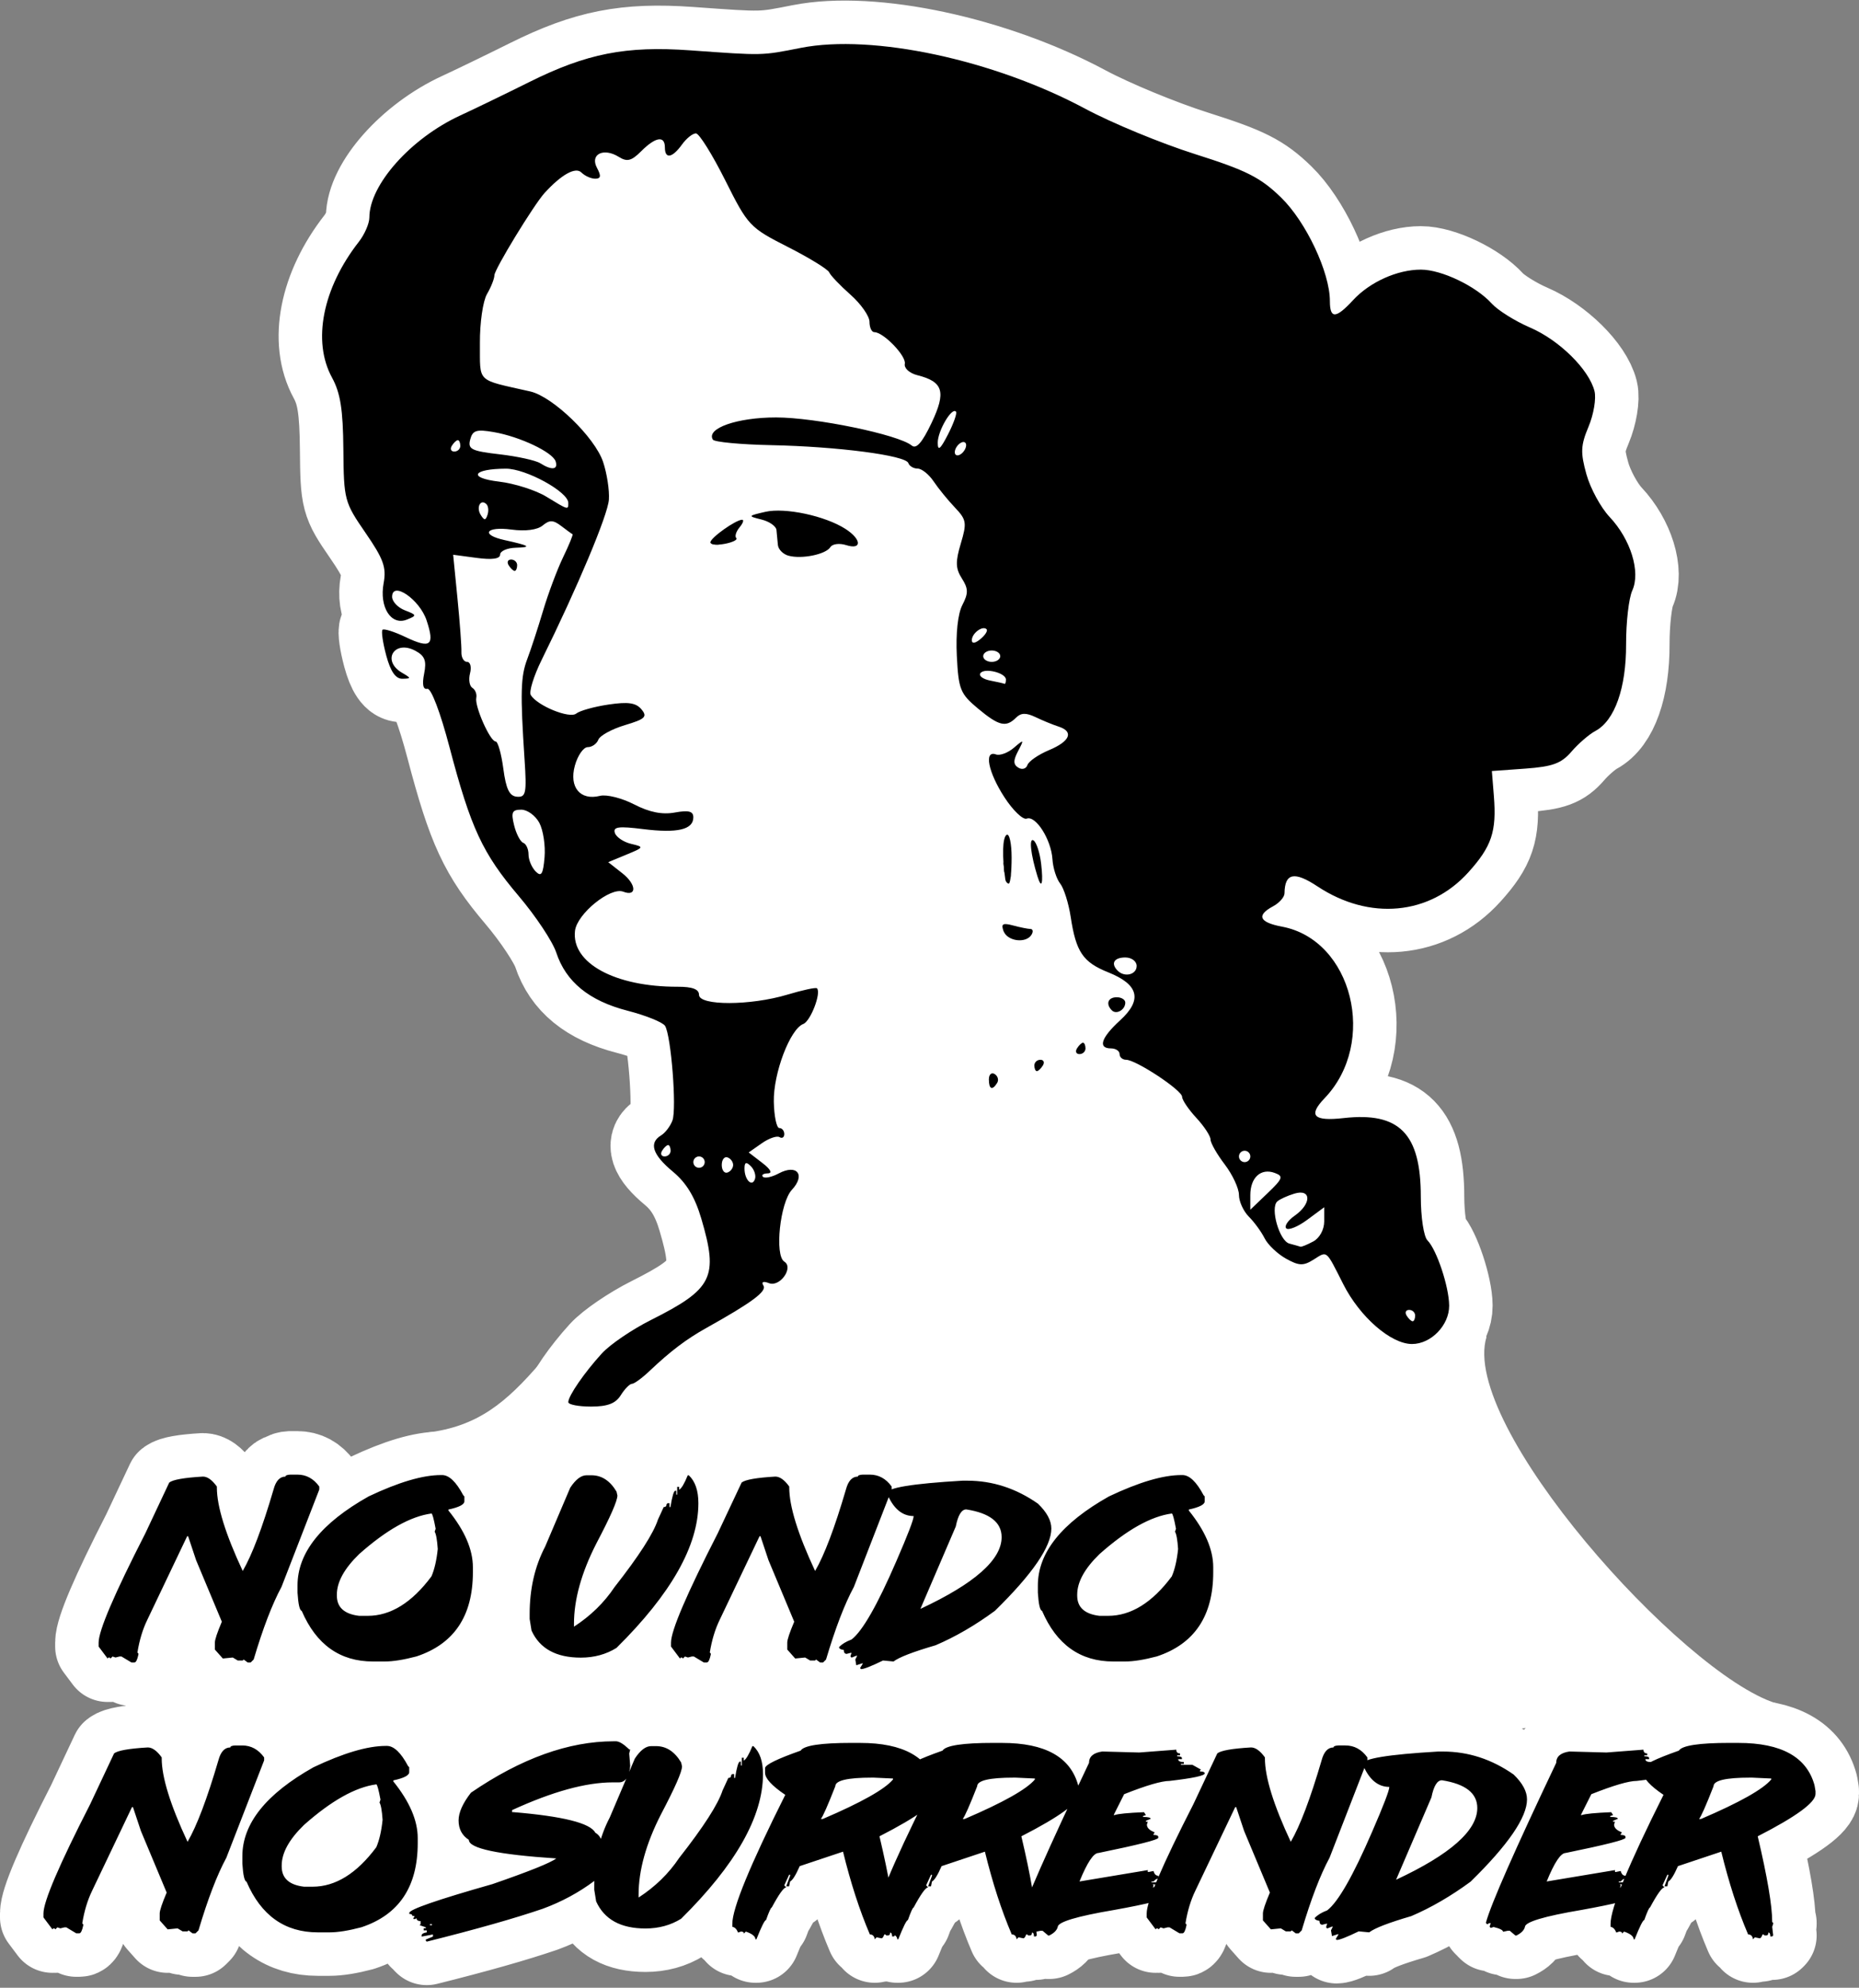 <?xml version="1.0" encoding="UTF-8" standalone="no"?>
<!-- Created with Inkscape (http://www.inkscape.org/) -->

<svg
   xmlns:dc="http://purl.org/dc/elements/1.1/"
   xmlns:cc="http://creativecommons.org/ns#"
   xmlns:rdf="http://www.w3.org/1999/02/22-rdf-syntax-ns#"
   xmlns:svg="http://www.w3.org/2000/svg"
   xmlns="http://www.w3.org/2000/svg"
   xmlns:sodipodi="http://sodipodi.sourceforge.net/DTD/sodipodi-0.dtd"
   xmlns:inkscape="http://www.inkscape.org/namespaces/inkscape"
   width="213.849mm"
   height="228.621mm"
   viewBox="0 0 213.849 228.621"
   version="1.1"
   id="svg3891"
   sodipodi:docname="NoUndoNoSurrenderWithBg.svg"
   inkscape:version="0.91 r13725"
   inkscape:export-filename="C:\Temp\NoUndoNoSurrender.png"
   inkscape:export-xdpi="300.01077"
   inkscape:export-ydpi="300.01077">
  <rect x="0" y="0" width="213.849" height="228.621" fill="#808080" stroke="none"/>
  <defs
     id="defs3885" />
  <sodipodi:namedview
     id="base"
     pagecolor="#da5050"
     bordercolor="#666666"
     borderopacity="1.0"
     inkscape:pageopacity="0"
     inkscape:pageshadow="2"
     inkscape:zoom="0.43521137"
     inkscape:cx="562.01955"
     inkscape:cy="432.08525"
     inkscape:document-units="mm"
     inkscape:current-layer="layer1"
     showgrid="false"
     inkscape:window-width="1280"
     inkscape:window-height="657"
     inkscape:window-x="-8"
     inkscape:window-y="-8"
     inkscape:window-maximized="1"
     fit-margin-top="0"
     fit-margin-left="0"
     fit-margin-right="0"
     fit-margin-bottom="0" />
  <g
     inkscape:groupmode="layer"
     id="layer2"
     inkscape:label="Layer 2"
     transform="translate(1.924,-34.19)" />
  <g
     inkscape:label="Layer 1"
     inkscape:groupmode="layer"
     id="layer1"
     style="opacity:1"
     transform="translate(1.924,-34.19)">
    <g
       aria-label="NO SURRENDER"
       style="font-style:normal;font-weight:normal;font-size:26.032px;line-height:1.25;font-family:sans-serif;letter-spacing:0px;word-spacing:0px;fill:#000000;fill-opacity:1;stroke:none;stroke-width:0.651"
       id="text188" />
    <g
       id="g4187"
       transform="translate(-326.48,-0.12)">
      <path
         style="fill:#ffffff;fill-rule:evenodd;stroke:#ffffff;stroke-width:0.282px;stroke-linecap:butt;stroke-linejoin:miter;stroke-opacity:1"
         d="m 487.346,190.562 c -5.241,0.403 -88.698,4.032 -88.698,4.032 l 14.917,-11.289 -2.822,-29.432 -20.965,-6.854 -14.111,-17.74 -3.629,-39.108 4.838,-27.819 15.724,-13.708 c 0,0 21.368,-1.613 22.981,0 1.613,1.613 43.14,17.337 43.14,17.337 l -4.032,64.105 z"
         id="path4170"
         inkscape:connector-curvature="0"
         sodipodi:nodetypes="cccccccccsccc" />
      <path
         style="fill:#ffffff;fill-rule:evenodd;stroke:none;stroke-width:0.282px;stroke-linecap:butt;stroke-linejoin:miter;stroke-opacity:1"
         d="m 495.559,188.069 c -3.141,10.124 22.458,38.704 33.283,42.14 l -191.719,18.955 3.629,-35.883 35.479,-1.21 12.247,-1.28 11.289,-19.756 58.863,-12.498 z"
         id="path4172"
         inkscape:connector-curvature="0"
         sodipodi:nodetypes="ccccccccc" />
      <path
         style="fill:#ffffff;fill-rule:evenodd;stroke:none;stroke-width:0.282px;stroke-linecap:butt;stroke-linejoin:miter;stroke-opacity:1"
         d="m 386.77,190.994 c -3.985,4.629 -7.246,7.387 -13.115,8.092 -7.805,4.261 4.8,10.156 6.044,15.263 l 20.965,-2.419 z"
         id="path4174"
         inkscape:connector-curvature="0"
         sodipodi:nodetypes="ccccc" />
      <g
         transform="translate(326.48,0)"
         id="g4176"
         style="font-style:normal;font-weight:normal;font-size:26.032px;line-height:1.25;font-family:sans-serif;letter-spacing:0px;word-spacing:0px;fill:#000000;fill-opacity:1;stroke:#ffffff;stroke-width:10;stroke-linejoin:round;stroke-miterlimit:4;stroke-dasharray:none;stroke-opacity:1"
         aria-label="NO UNDO">
        <path
           d="m 133.965,203.961 0.127,0 q 1.208,0 2.441,2.326 l 0.127,0.127 0,0.572 q 0,0.547 -1.83,0.941 l 0,0.114 q 2.809,3.483 2.809,6.521 l 0,0.585 q 0,7.525 -6.483,9.673 -2.212,0.585 -3.661,0.585 l -1.347,0 q -5.695,0 -8.199,-5.822 -0.356,-0.076 -0.483,-2.097 l 0,-0.826 q 0,-5.644 8.186,-10.245 5.173,-2.453 8.313,-2.453 z m -11.974,13.753 0,0.114 q 0,2.021 2.568,2.326 l 0.979,0 q 3.953,0 7.334,-4.538 0.521,-1.195 0.725,-3.152 -0.114,-1.627 -0.356,-1.983 l 0.114,-0.343 q -0.33,-1.754 -0.483,-1.754 -3.597,0.483 -8.313,4.665 -2.568,2.491 -2.568,4.665 z m -13.207,-13.105 0.559,0 q 4.36,0 8.135,2.644 1.538,1.487 1.538,2.86 0,3.102 -6.483,9.457 -3.407,2.504 -6.826,3.966 -3.915,1.144 -4.843,1.869 l -1.208,-0.114 q -2.046,0.991 -2.53,0.991 l -0.114,-0.114 0.33,-0.547 -0.102,0 -0.661,0.216 -0.114,-0.661 0.216,-0.432 -0.102,0 -0.547,0.216 -0.114,-0.114 0,-0.102 0.114,-0.33 -0.114,0 -0.445,0.114 q -0.33,0 -0.33,-0.445 -0.547,-0.076 -0.547,-0.33 0.483,-0.521 1.436,-0.877 1.881,-1.436 5.161,-9.025 1.983,-4.563 1.983,-5.173 -1.996,0 -3.076,-2.631 0,-0.928 8.682,-1.436 z m -4.83,14.745 q 9.343,-4.36 9.343,-8.25 0,-2.555 -4.068,-3.191 -0.814,0 -1.208,1.97 z m -6.623,-15.444 0.801,0 q 1.525,0 2.517,1.373 l 0,0.343 -4.347,11.199 q -1.602,2.962 -3.203,8.351 l -0.343,0.343 -0.343,0 -0.458,-0.343 -0.114,0.114 -0.572,0 -0.572,-0.343 -1.144,0.114 -0.915,-1.03 0,-0.801 q 0,-0.508 0.801,-2.402 l -2.962,-7.08 -0.915,-2.746 -0.114,0 -4.576,9.597 q -0.801,1.64 -1.144,3.775 l 0.114,0.114 0,0.114 q -0.191,0.915 -0.458,0.915 l -0.343,0 -1.144,-0.686 -0.229,0 -0.458,0.114 -0.343,-0.114 -0.229,0.229 -0.114,-0.114 -0.114,0 -0.114,0.114 -1.03,-1.373 0,-0.458 q 0,-2.059 5.377,-12.571 l 2.746,-5.834 q 0.623,-0.496 3.877,-0.686 0.775,0 1.602,1.144 l 0,0.114 q 0,3.241 2.974,9.597 1.602,-2.746 3.546,-9.368 0.394,-1.487 1.373,-1.487 0,-0.203 0.572,-0.229 z m -31.778,0.076 0.559,0 q 1.767,0 2.885,1.881 l 0.102,0.445 q 0,0.928 -2.441,5.555 -2.555,5.021 -2.555,9.203 l 0,0.33 q 2.873,-1.869 4.665,-4.551 4.22,-5.377 4.995,-7.767 l 0.661,-1.436 q 0.33,0 0.33,-0.33 l 0.114,-0.114 0.229,0 0,0.445 0.102,0 q 0.305,-1.881 0.559,-1.881 l 0.114,0 0,0.445 0.102,0 0,-0.89 0.229,0 0,0.33 q 0.394,-0.203 0.991,-1.665 l 0.114,0 q 1.106,1.03 1.106,3.216 0,7.322 -9.419,16.639 -1.805,1.119 -4.106,1.119 -4.258,0 -5.669,-3.114 l -0.216,-1.335 0,-0.547 q 0,-4.373 1.78,-7.767 l 2.885,-6.775 q 0.941,-1.436 1.881,-1.436 z m -16.753,-0.025 0.127,0 q 1.208,0 2.441,2.326 l 0.127,0.127 0,0.572 q 0,0.547 -1.83,0.941 l 0,0.114 q 2.809,3.483 2.809,6.521 l 0,0.585 q 0,7.525 -6.483,9.673 -2.212,0.585 -3.661,0.585 l -1.347,0 q -5.695,0 -8.199,-5.822 -0.356,-0.076 -0.483,-2.097 l 0,-0.826 q 0,-5.644 8.186,-10.245 5.173,-2.453 8.313,-2.453 z m -11.974,13.753 0,0.114 q 0,2.021 2.568,2.326 l 0.979,0 q 3.953,0 7.334,-4.538 0.521,-1.195 0.725,-3.152 -0.114,-1.627 -0.356,-1.983 l 0.114,-0.343 q -0.33,-1.754 -0.483,-1.754 -3.597,0.483 -8.313,4.665 -2.568,2.491 -2.568,4.665 z m -5.339,-13.804 0.801,0 q 1.525,0 2.517,1.373 l 0,0.343 -4.347,11.199 q -1.602,2.962 -3.203,8.351 l -0.343,0.343 -0.343,0 -0.458,-0.343 -0.114,0.114 -0.572,0 -0.572,-0.343 -1.144,0.114 -0.915,-1.03 0,-0.801 q 0,-0.508 0.801,-2.402 l -2.962,-7.08 -0.915,-2.746 -0.114,0 -4.576,9.597 q -0.801,1.64 -1.144,3.775 l 0.114,0.114 0,0.114 q -0.191,0.915 -0.458,0.915 l -0.343,0 -1.144,-0.686 -0.229,0 -0.458,0.114 -0.343,-0.114 -0.229,0.229 -0.114,-0.114 -0.114,0 -0.114,0.114 -1.03,-1.373 0,-0.458 q 0,-2.059 5.377,-12.571 l 2.746,-5.834 q 0.623,-0.496 3.877,-0.686 0.775,0 1.602,1.144 l 0,0.114 q 0,3.241 2.974,9.597 1.602,-2.746 3.546,-9.368 0.394,-1.487 1.373,-1.487 0,-0.203 0.572,-0.229 z m 165.585,30.86 0.991,0 q 7.411,0 8.745,4.868 l 0.114,0.674 0,0.33 q 0,1.462 -6.648,4.868 1.665,7.055 1.665,9.851 l 0.114,0.114 0,0.102 -0.114,0.343 0.114,0.991 -0.114,0.114 -0.216,0 q 0,-0.445 -0.229,-0.445 0,0.33 -0.216,0.33 l -0.229,0 -0.102,-0.114 -0.114,0 q -0.165,0.445 -0.33,0.445 l -0.559,-0.114 -0.216,0.229 q -0.076,-0.559 -0.559,-0.559 -1.767,-4.118 -3.089,-9.521 l -4.983,1.665 q -0.686,1.563 -1.106,1.767 l -0.114,0.559 -0.33,0 0.445,-1.22 0,-0.114 -0.114,0 -0.559,1.22 0.229,0.229 q -0.419,0 -1.665,2.313 -0.153,0.013 -0.661,1.449 -0.229,0 -1.106,2.212 l -0.114,0 q 0,-0.508 -1.106,-0.89 l -0.216,0.229 q 0,-0.229 -0.343,-0.229 l -0.33,0.114 q -0.242,-0.597 -0.661,-0.661 l 0,-0.343 q 0,-2.682 6.089,-14.834 -2.326,-1.576 -2.326,-2.542 l 0,-0.547 q 0.089,-0.585 4.093,-1.996 0.559,-0.89 5.873,-0.89 z m -3.546,8.745 0.229,0 q 6.648,-2.847 8.072,-4.538 l 0,-0.114 -2.212,-0.102 -0.216,0 q -4.207,0 -4.207,0.991 -1.309,3.343 -1.665,3.763 z m -6.394,-7.97 q 0,0.432 0.432,0.432 l 0,0.216 -0.33,0 0,0.114 q 0.547,0 0.547,0.216 l 0,0.114 -0.432,0 q 0,0.33 0.648,0.33 l 0,0.216 -0.33,0 0,0.102 1.309,0 0.991,0.547 -0.114,0.114 0,0.102 q 0.547,0 0.547,0.229 0,0.394 -4.042,0.864 -1.373,0 -5.224,1.525 l -1.208,2.402 0.114,0 q 0.585,-0.216 3.381,-0.331 l 0.216,0.331 -0.33,0.114 0,0.102 q 0.877,0 0.877,0.216 l -0.547,0.229 0,0.102 0.216,0 -0.102,0.33 q 0,0.547 0.864,0.877 l 0,0.102 -0.102,0.114 0,0.102 q 0.547,0 0.547,0.229 l 0,0.102 q 0,0.33 -6.877,1.741 -0.852,0 -2.186,3.279 l 7.856,-1.309 0,0.216 0.114,0 0.547,-0.114 q 0.14,0.547 0.547,0.547 l 0,0.33 q -0.267,0 -0.547,0.33 l -0.229,0 0,0.102 0.661,0 0,0.229 -0.547,0 0.114,0.102 0,0.114 -0.114,0.102 q 1.614,0 1.741,0.547 l -0.102,0.114 q 0.547,0.076 0.547,0.33 -0.966,0.623 -6.546,1.627 -6.546,1.106 -6.546,1.97 -0.153,0.572 -0.979,0.979 l -0.114,0 -0.648,-0.547 -0.229,0 -0.547,0.114 q 0,-0.28 -1.08,-0.547 l -0.33,0.102 -0.114,-0.102 0,-0.114 0.114,-0.33 -0.216,0 -0.114,0.114 -0.102,0 -0.114,-0.114 0,-0.102 q 0.902,-3.241 8.072,-18.329 0,-1.093 1.525,-1.309 l 4.258,0.114 z m -23.63,0.216 0.559,0 q 4.36,0 8.135,2.644 1.538,1.487 1.538,2.86 0,3.102 -6.483,9.457 -3.407,2.504 -6.826,3.966 -3.915,1.144 -4.843,1.869 l -1.208,-0.114 q -2.046,0.991 -2.53,0.991 l -0.114,-0.114 0.33,-0.547 -0.102,0 -0.661,0.216 -0.114,-0.661 0.216,-0.432 -0.102,0 -0.547,0.216 -0.114,-0.114 0,-0.102 0.114,-0.33 -0.114,0 -0.445,0.114 q -0.33,0 -0.33,-0.445 -0.547,-0.076 -0.547,-0.33 0.483,-0.521 1.436,-0.877 1.881,-1.436 5.161,-9.025 1.983,-4.563 1.983,-5.173 -1.996,0 -3.076,-2.631 0,-0.928 8.682,-1.436 z m -4.83,14.745 q 9.343,-4.36 9.343,-8.25 0,-2.555 -4.068,-3.191 -0.814,0 -1.208,1.97 z m -6.623,-15.444 0.801,0 q 1.525,0 2.517,1.373 l 0,0.343 -4.347,11.199 q -1.602,2.962 -3.203,8.351 l -0.343,0.343 -0.343,0 -0.458,-0.343 -0.114,0.114 -0.572,0 -0.572,-0.343 -1.144,0.114 -0.915,-1.03 0,-0.801 q 0,-0.508 0.801,-2.402 l -2.962,-7.08 -0.915,-2.746 -0.114,0 -4.576,9.597 q -0.801,1.64 -1.144,3.775 l 0.114,0.114 0,0.114 q -0.191,0.915 -0.458,0.915 l -0.343,0 -1.144,-0.686 -0.229,0 -0.458,0.114 -0.343,-0.114 -0.229,0.229 -0.114,-0.114 -0.114,0 -0.114,0.114 -1.03,-1.373 0,-0.458 q 0,-2.059 5.377,-12.571 l 2.746,-5.834 q 0.623,-0.496 3.877,-0.686 0.775,0 1.602,1.144 l 0,0.114 q 0,3.241 2.974,9.597 1.602,-2.746 3.546,-9.368 0.394,-1.487 1.373,-1.487 0,-0.203 0.572,-0.229 z m -18.66,0.483 q 0,0.432 0.432,0.432 l 0,0.216 -0.33,0 0,0.114 q 0.547,0 0.547,0.216 l 0,0.114 -0.432,0 q 0,0.33 0.648,0.33 l 0,0.216 -0.33,0 0,0.102 1.309,0 0.991,0.547 -0.114,0.114 0,0.102 q 0.547,0 0.547,0.229 0,0.394 -4.042,0.864 -1.373,0 -5.224,1.525 l -1.208,2.402 0.114,0 q 0.585,-0.216 3.381,-0.331 l 0.216,0.331 -0.33,0.114 0,0.102 q 0.877,0 0.877,0.216 l -0.547,0.229 0,0.102 0.216,0 -0.102,0.33 q 0,0.547 0.864,0.877 l 0,0.102 -0.102,0.114 0,0.102 q 0.547,0 0.547,0.229 l 0,0.102 q 0,0.33 -6.877,1.741 -0.852,0 -2.186,3.279 l 7.855,-1.309 0,0.216 0.114,0 0.547,-0.114 q 0.14,0.547 0.547,0.547 l 0,0.33 q -0.267,0 -0.547,0.33 l -0.229,0 0,0.102 0.661,0 0,0.229 -0.547,0 0.114,0.102 0,0.114 -0.114,0.102 q 1.614,0 1.741,0.547 l -0.102,0.114 q 0.547,0.076 0.547,0.33 -0.966,0.623 -6.546,1.627 -6.546,1.106 -6.546,1.97 -0.153,0.572 -0.979,0.979 l -0.114,0 -0.648,-0.547 -0.229,0 -0.547,0.114 q 0,-0.28 -1.08,-0.547 l -0.33,0.102 -0.114,-0.102 0,-0.114 0.114,-0.33 -0.216,0 -0.114,0.114 -0.102,0 -0.114,-0.114 0,-0.102 q 0.902,-3.241 8.072,-18.329 0,-1.093 1.525,-1.309 l 4.258,0.114 z m -21.024,-0.775 0.991,0 q 7.411,0 8.745,4.868 l 0.114,0.674 0,0.33 q 0,1.462 -6.648,4.868 1.665,7.055 1.665,9.851 l 0.114,0.114 0,0.102 -0.114,0.343 0.114,0.991 -0.114,0.114 -0.216,0 q 0,-0.445 -0.229,-0.445 0,0.33 -0.216,0.33 l -0.229,0 -0.102,-0.114 -0.114,0 q -0.165,0.445 -0.33,0.445 l -0.559,-0.114 -0.216,0.229 q -0.076,-0.559 -0.559,-0.559 -1.767,-4.118 -3.089,-9.521 l -4.983,1.665 q -0.686,1.563 -1.106,1.767 l -0.114,0.559 -0.33,0 0.445,-1.22 0,-0.114 -0.114,0 -0.559,1.22 0.229,0.229 q -0.419,0 -1.665,2.313 -0.153,0.013 -0.661,1.449 -0.229,0 -1.106,2.212 l -0.114,0 q 0,-0.508 -1.106,-0.89 l -0.216,0.229 q 0,-0.229 -0.343,-0.229 l -0.33,0.114 q -0.242,-0.597 -0.661,-0.661 l 0,-0.343 q 0,-2.682 6.089,-14.834 -2.326,-1.576 -2.326,-2.542 l 0,-0.547 q 0.089,-0.585 4.093,-1.996 0.559,-0.89 5.873,-0.89 z m -3.546,8.745 0.229,0 q 6.648,-2.847 8.072,-4.538 l 0,-0.114 -2.212,-0.102 -0.216,0 q -4.207,0 -4.207,0.991 -1.309,3.343 -1.665,3.763 z m -12.775,-8.745 0.991,0 q 7.411,0 8.745,4.868 l 0.114,0.674 0,0.33 q 0,1.462 -6.648,4.868 1.665,7.055 1.665,9.851 l 0.114,0.114 0,0.102 -0.114,0.343 0.114,0.991 -0.114,0.114 -0.216,0 q 0,-0.445 -0.229,-0.445 0,0.33 -0.216,0.33 l -0.229,0 -0.102,-0.114 -0.114,0 q -0.165,0.445 -0.33,0.445 l -0.559,-0.114 -0.216,0.229 q -0.076,-0.559 -0.559,-0.559 -1.767,-4.118 -3.089,-9.521 l -4.983,1.665 q -0.686,1.563 -1.106,1.767 l -0.114,0.559 -0.33,0 0.445,-1.22 0,-0.114 -0.114,0 -0.559,1.22 0.229,0.229 q -0.419,0 -1.665,2.313 -0.153,0.013 -0.661,1.449 -0.229,0 -1.106,2.212 l -0.114,0 q 0,-0.508 -1.106,-0.89 l -0.216,0.229 q 0,-0.229 -0.343,-0.229 l -0.33,0.114 q -0.242,-0.597 -0.661,-0.661 l 0,-0.343 q 0,-2.682 6.089,-14.834 -2.326,-1.576 -2.326,-2.542 l 0,-0.547 q 0.089,-0.585 4.093,-1.996 0.559,-0.89 5.873,-0.89 z m -3.546,8.745 0.229,0 q 6.648,-2.847 8.072,-4.538 l 0,-0.114 -2.212,-0.102 -0.216,0 q -4.207,0 -4.207,0.991 -1.309,3.343 -1.665,3.763 z m -19.512,-8.377 0.559,0 q 1.767,0 2.885,1.881 l 0.102,0.445 q 0,0.928 -2.441,5.555 -2.555,5.021 -2.555,9.203 l 0,0.33 q 2.873,-1.869 4.665,-4.551 4.22,-5.377 4.995,-7.767 l 0.661,-1.436 q 0.33,0 0.33,-0.331 l 0.114,-0.114 0.229,0 0,0.445 0.102,0 q 0.305,-1.881 0.559,-1.881 l 0.114,0 0,0.445 0.102,0 0,-0.89 0.229,0 0,0.33 q 0.394,-0.203 0.991,-1.665 l 0.114,0 q 1.106,1.03 1.106,3.216 0,7.322 -9.419,16.639 -1.805,1.119 -4.106,1.119 -4.258,0 -5.669,-3.114 l -0.216,-1.335 0,-0.547 q 0,-4.373 1.78,-7.767 l 2.885,-6.775 q 0.941,-1.436 1.881,-1.436 z m -4.309,-0.559 0.242,0 q 0.534,0 1.424,0.826 l 0.114,0.114 0.114,0 -0.114,0.47 0.114,1.424 q -0.191,1.894 -1.297,1.894 l -0.712,0 q -4.627,0 -11.58,3.191 l 0,0.229 0.114,0 q 8.593,0.712 9.457,2.364 0.826,0.483 0.826,1.665 -0.318,3.89 -0.941,3.89 -2.669,1.996 -5.911,3.191 -4.868,1.665 -13.359,3.788 l -0.114,-0.114 0,-0.127 0.826,-0.343 0,-0.242 -1.297,0.242 0,-0.127 q 0,-0.267 0.585,-0.356 l 0,-0.229 -0.356,0 0,-0.242 0.242,0 0,-0.114 -0.712,-0.242 0.114,-0.114 0,-0.356 q -0.47,0 -0.47,-0.356 l -0.114,0.114 -0.242,0 0,-0.114 0.114,-0.114 0,-0.114 -0.229,0 q 0,-0.242 -0.356,-0.242 l 0,-0.114 q 0,-0.597 9.572,-3.318 6.356,-2.199 7.334,-2.949 -10.055,-0.661 -10.055,-2.135 -1.182,-0.763 -1.182,-2.237 0,-1.36 1.424,-3.191 8.644,-5.911 16.423,-5.911 z m -21.151,21.037 0,0.114 0.242,0 0,-0.114 z m -5.072,-20.503 0.127,0 q 1.208,0 2.441,2.326 l 0.127,0.127 0,0.572 q 0,0.547 -1.83,0.941 l 0,0.114 q 2.809,3.483 2.809,6.521 l 0,0.585 q 0,7.525 -6.483,9.673 -2.212,0.585 -3.661,0.585 l -1.347,0 q -5.695,0 -8.199,-5.822 -0.356,-0.076 -0.483,-2.097 l 0,-0.826 q 0,-5.644 8.186,-10.245 5.173,-2.453 8.313,-2.453 z m -11.974,13.753 0,0.114 q 0,2.021 2.568,2.326 l 0.979,0 q 3.953,0 7.334,-4.538 0.521,-1.195 0.725,-3.152 -0.114,-1.627 -0.356,-1.983 l 0.114,-0.343 q -0.33,-1.754 -0.483,-1.754 -3.597,0.483 -8.313,4.665 -2.568,2.491 -2.568,4.665 z m -5.339,-13.804 0.801,0 q 1.525,0 2.517,1.373 l 0,0.343 -4.347,11.199 q -1.602,2.962 -3.203,8.351 l -0.343,0.343 -0.343,0 -0.458,-0.343 -0.114,0.114 -0.572,0 -0.572,-0.343 -1.144,0.114 -0.915,-1.03 0,-0.801 q 0,-0.508 0.801,-2.402 l -2.962,-7.08 -0.915,-2.746 -0.114,0 -4.576,9.597 q -0.801,1.64 -1.144,3.775 l 0.114,0.114 0,0.114 q -0.191,0.915 -0.458,0.915 l -0.343,0 -1.144,-0.686 -0.229,0 -0.458,0.114 -0.343,-0.114 -0.229,0.229 -0.114,-0.114 -0.114,0 -0.114,0.114 -1.03,-1.373 0,-0.458 q 0,-2.059 5.377,-12.571 l 2.746,-5.834 q 0.623,-0.496 3.877,-0.686 0.775,0 1.602,1.144 l 0,0.114 q 0,3.241 2.974,9.597 1.602,-2.746 3.546,-9.368 0.394,-1.487 1.373,-1.487 0,-0.203 0.572,-0.229 z m 38.308,-39.49 c 0,-0.714 1.853,-3.402 3.86,-5.601 0.934,-1.023 3.463,-2.747 5.62,-3.83 7.155,-3.594 7.813,-4.915 5.818,-11.68 -0.732,-2.484 -1.715,-4.106 -3.269,-5.397 -2.347,-1.949 -2.788,-3.305 -1.355,-4.17 0.477,-0.288 1.065,-1.061 1.307,-1.72 0.503,-1.366 -0.153,-9.745 -0.851,-10.875 -0.254,-0.411 -2.2,-1.197 -4.325,-1.746 -4.414,-1.141 -7.078,-3.316 -8.191,-6.688 -0.419,-1.271 -2.363,-4.197 -4.319,-6.503 -4.164,-4.909 -5.507,-7.797 -7.96,-17.117 -1.059,-4.025 -2.117,-6.805 -2.553,-6.712 -0.488,0.103 -0.614,-0.496 -0.366,-1.738 0.299,-1.493 0.084,-2.053 -1.012,-2.64 -2.43,-1.301 -3.906,1.147 -1.527,2.533 1.064,0.62 1.066,0.668 0.025,0.686 -0.764,0.012 -1.348,-0.832 -1.841,-2.661 -0.397,-1.475 -0.592,-2.811 -0.433,-2.97 0.159,-0.159 1.351,0.218 2.65,0.837 2.886,1.376 3.38,0.987 2.424,-1.91 -0.798,-2.418 -3.969,-4.591 -3.969,-2.72 0,0.543 0.662,1.243 1.471,1.555 1.382,0.533 1.396,0.598 0.232,1.066 -1.814,0.73 -3.192,-1.42 -2.68,-4.184 0.337,-1.822 -0.008,-2.78 -2.088,-5.801 -2.426,-3.523 -2.493,-3.777 -2.542,-9.586 -0.038,-4.581 -0.341,-6.499 -1.303,-8.256 -2.29,-4.183 -1.089,-10.283 3.076,-15.616 0.67,-0.858 1.218,-2.12 1.218,-2.805 0,-3.757 4.778,-9.118 10.461,-11.736 1.618,-0.746 5.192,-2.476 7.943,-3.846 6.595,-3.284 11.104,-4.171 18.505,-3.642 8.494,0.608 8.142,0.616 12.734,-0.286 8.25,-1.62 22.193,1.367 32.711,7.006 3.042,1.631 8.714,3.974 12.605,5.206 5.925,1.876 7.533,2.686 9.907,4.989 2.878,2.792 5.627,8.619 5.627,11.927 0,2.062 0.688,2.034 2.665,-0.109 1.923,-2.085 5.092,-3.512 7.801,-3.512 2.371,0 6.336,1.896 8.143,3.895 0.706,0.78 2.694,2.026 4.418,2.767 3.362,1.446 6.789,4.827 7.413,7.314 0.211,0.841 -0.095,2.675 -0.682,4.074 -0.91,2.173 -0.946,2.974 -0.248,5.487 0.45,1.618 1.648,3.825 2.664,4.904 2.435,2.588 3.588,6.323 2.612,8.464 -0.4,0.877 -0.72,3.657 -0.712,6.178 0.015,5.035 -1.31,8.786 -3.526,9.972 -0.724,0.388 -1.966,1.459 -2.758,2.38 -1.17,1.36 -2.167,1.728 -5.299,1.954 l -3.858,0.279 0.231,2.891 c 0.325,4.071 -0.251,5.786 -2.943,8.766 -4.451,4.927 -11.368,5.568 -17.353,1.608 -2.667,-1.765 -3.759,-1.535 -3.788,0.799 -0.005,0.437 -0.598,1.109 -1.318,1.494 -1.946,1.041 -1.591,1.849 1.027,2.34 8.102,1.52 11.036,13.332 4.9,19.734 -1.922,2.006 -1.278,2.675 2.196,2.284 6.408,-0.722 8.869,1.779 8.873,9.019 0.001,2.39 0.34,4.62 0.766,5.046 1.059,1.06 2.484,5.344 2.496,7.507 0.012,2.252 -2.081,4.413 -4.275,4.413 -2.422,0 -5.989,-3.101 -7.898,-6.865 -2.054,-4.052 -1.81,-3.852 -3.453,-2.825 -1.158,0.723 -1.665,0.701 -3.16,-0.138 -0.979,-0.55 -2.081,-1.602 -2.448,-2.338 -0.367,-0.736 -1.18,-1.852 -1.807,-2.479 -0.627,-0.627 -1.14,-1.753 -1.14,-2.503 0,-0.749 -0.736,-2.327 -1.635,-3.506 -0.899,-1.179 -1.635,-2.47 -1.635,-2.869 0,-0.399 -0.736,-1.519 -1.635,-2.489 -0.899,-0.97 -1.635,-2.06 -1.636,-2.423 -10e-4,-0.752 -5.304,-4.256 -6.442,-4.256 -0.412,0 -0.749,-0.294 -0.749,-0.654 0,-0.36 -0.441,-0.654 -0.981,-0.654 -1.549,0 -1.153,-1.224 1.048,-3.234 2.578,-2.355 2.144,-4.108 -1.366,-5.513 -2.918,-1.168 -3.711,-2.336 -4.324,-6.372 -0.239,-1.573 -0.784,-3.302 -1.211,-3.841 -0.427,-0.539 -0.827,-1.796 -0.888,-2.792 -0.138,-2.259 -1.922,-5.075 -2.961,-4.676 -0.428,0.164 -1.583,-0.942 -2.566,-2.459 -1.875,-2.892 -2.376,-5.433 -0.971,-4.924 0.449,0.163 1.375,-0.18 2.057,-0.763 1.177,-1.006 1.202,-0.987 0.489,0.373 -0.571,1.089 -0.564,1.547 0.03,1.914 0.429,0.265 0.898,0.129 1.042,-0.303 0.144,-0.432 1.265,-1.205 2.49,-1.717 2.431,-1.016 2.88,-2.138 1.084,-2.712 -0.629,-0.201 -1.812,-0.686 -2.628,-1.078 -1.095,-0.525 -1.687,-0.51 -2.256,0.059 -1.155,1.155 -1.972,0.956 -4.396,-1.068 -2.022,-1.688 -2.22,-2.184 -2.414,-6.048 -0.129,-2.574 0.118,-4.844 0.637,-5.843 0.701,-1.352 0.692,-1.88 -0.055,-3.054 -0.732,-1.151 -0.755,-1.913 -0.123,-4.023 0.712,-2.377 0.653,-2.736 -0.681,-4.138 -0.803,-0.844 -1.905,-2.196 -2.448,-3.005 -0.543,-0.809 -1.371,-1.471 -1.839,-1.471 -0.468,0 -0.949,-0.286 -1.069,-0.635 -0.302,-0.881 -8.118,-1.902 -15.773,-2.06 -3.521,-0.073 -6.542,-0.359 -6.712,-0.635 -0.8,-1.294 2.786,-2.553 7.271,-2.553 4.53,0 14.099,1.981 15.605,3.232 0.526,0.437 1.207,-0.339 2.282,-2.605 1.697,-3.575 1.352,-4.736 -1.634,-5.485 -0.909,-0.228 -1.549,-0.808 -1.444,-1.31 0.187,-0.897 -2.456,-3.64 -3.508,-3.64 -0.305,0 -0.554,-0.534 -0.554,-1.187 0,-0.653 -0.983,-2.058 -2.185,-3.121 -1.202,-1.064 -2.305,-2.221 -2.452,-2.572 -0.147,-0.351 -2.292,-1.668 -4.767,-2.926 -4.383,-2.229 -4.57,-2.428 -7.192,-7.661 -1.48,-2.955 -2.994,-5.382 -3.365,-5.394 -0.37,-0.012 -1.097,0.567 -1.615,1.287 -1.118,1.551 -1.961,1.691 -1.961,0.327 0,-1.385 -1.071,-1.217 -2.712,0.424 -1.136,1.136 -1.631,1.263 -2.589,0.664 -1.761,-1.1 -3.347,-0.3 -2.509,1.266 0.499,0.932 0.447,1.242 -0.208,1.242 -0.48,0 -1.193,-0.32 -1.584,-0.711 -0.674,-0.674 -2.293,0.224 -4.231,2.345 -1.239,1.356 -5.78,8.8 -5.78,9.475 0,0.388 -0.382,1.357 -0.849,2.153 -0.469,0.801 -0.835,3.327 -0.817,5.651 0.035,4.652 -0.512,4.127 5.791,5.558 2.597,0.59 7.428,5.263 8.38,8.107 0.442,1.32 0.742,3.272 0.666,4.338 -0.126,1.775 -3.599,10.051 -7.736,18.432 -0.915,1.854 -1.477,3.675 -1.248,4.045 0.764,1.236 4.474,2.743 5.228,2.124 0.396,-0.325 2.06,-0.791 3.699,-1.035 2.275,-0.339 3.175,-0.208 3.806,0.552 0.707,0.852 0.433,1.114 -1.903,1.814 -1.501,0.45 -2.878,1.203 -3.059,1.675 -0.181,0.471 -0.73,0.857 -1.221,0.857 -0.491,0 -1.156,0.956 -1.479,2.125 -0.686,2.483 0.616,4.047 2.892,3.477 0.749,-0.188 2.514,0.254 3.923,0.98 1.761,0.909 3.224,1.201 4.686,0.936 1.591,-0.289 2.125,-0.149 2.125,0.555 0,1.415 -1.833,1.844 -5.773,1.352 -2.83,-0.354 -3.487,-0.264 -3.251,0.442 0.162,0.487 1,1.051 1.861,1.255 1.522,0.359 1.508,0.394 -0.531,1.238 l -2.096,0.868 1.632,1.284 c 1.622,1.276 1.685,2.722 0.092,2.111 -1.48,-0.568 -5.319,2.551 -5.546,4.506 -0.43,3.705 4.61,6.447 11.814,6.428 1.694,-0.005 2.452,0.283 2.452,0.929 0,1.269 5.918,1.256 10.163,-0.02 1.748,-0.526 3.281,-0.855 3.405,-0.731 0.519,0.519 -0.733,3.783 -1.575,4.106 -1.52,0.583 -3.453,5.684 -3.388,8.939 0.033,1.665 0.318,3.027 0.632,3.027 0.314,0 0.571,0.312 0.571,0.692 0,0.381 -0.246,0.54 -0.547,0.354 -0.301,-0.186 -1.222,0.134 -2.046,0.712 l -1.499,1.05 1.556,1.197 c 0.971,0.746 1.208,1.202 0.63,1.211 -0.509,0.008 -0.755,0.186 -0.546,0.394 0.209,0.209 1.025,0.035 1.814,-0.387 2.093,-1.12 3.12,0.159 1.513,1.884 -1.365,1.465 -2.007,7.557 -0.87,8.26 1.105,0.683 -0.506,2.957 -1.755,2.478 -0.677,-0.26 -0.917,-0.153 -0.645,0.287 0.404,0.653 -1.346,1.948 -6.577,4.868 -2.3,1.283 -4.139,2.677 -6.535,4.951 -0.852,0.809 -1.76,1.471 -2.017,1.471 -0.257,0 -0.834,0.588 -1.283,1.308 -0.595,0.953 -1.525,1.308 -3.426,1.308 -1.435,0 -2.61,-0.229 -2.61,-0.508 z m 97.416,-9.952 c 0,-0.36 -0.312,-0.654 -0.692,-0.654 -0.381,0 -0.511,0.294 -0.288,0.654 0.222,0.36 0.534,0.654 0.692,0.654 0.159,0 0.288,-0.294 0.288,-0.654 z m -11.725,-8.522 c 0.731,-0.392 1.265,-1.364 1.265,-2.308 l 0,-1.631 -1.953,1.444 c -1.074,0.794 -2.16,1.238 -2.412,0.985 -0.252,-0.252 0.185,-0.91 0.973,-1.462 1.955,-1.37 1.928,-3.128 -0.04,-2.534 -0.809,0.244 -1.695,0.65 -1.97,0.902 -0.834,0.766 0.25,4.54 1.391,4.843 0.588,0.156 1.162,0.319 1.276,0.36 0.114,0.042 0.776,-0.229 1.471,-0.601 z m -4.431,-7.888 c -1.588,-0.58 -2.804,0.528 -2.804,2.556 l 0,1.677 1.986,-1.903 c 1.762,-1.688 1.854,-1.951 0.817,-2.33 z m -60.264,-0.776 c -0.534,-0.534 -0.727,-0.461 -0.727,0.275 0,1.3 0.879,2.179 1.204,1.204 0.138,-0.414 -0.077,-1.079 -0.477,-1.479 z m -2.035,-0.139 c 0,-0.36 -0.294,-0.752 -0.654,-0.872 -0.36,-0.12 -0.654,0.272 -0.654,0.872 0,0.599 0.294,0.992 0.654,0.872 0.36,-0.12 0.654,-0.512 0.654,-0.872 z m -3.269,-0.327 c 0,-0.36 -0.294,-0.654 -0.654,-0.654 -0.36,0 -0.654,0.294 -0.654,0.654 0,0.36 0.294,0.654 0.654,0.654 0.36,0 0.654,-0.294 0.654,-0.654 z m 62.765,-0.654 c 0,-0.36 -0.294,-0.654 -0.654,-0.654 -0.36,0 -0.654,0.294 -0.654,0.654 0,0.36 0.294,0.654 0.654,0.654 0.36,0 0.654,-0.294 0.654,-0.654 z m -66.688,-0.654 c 0,-0.36 -0.13,-0.654 -0.288,-0.654 -0.159,0 -0.47,0.294 -0.692,0.654 -0.222,0.36 -0.092,0.654 0.288,0.654 0.381,0 0.692,-0.294 0.692,-0.654 z m 53.612,-21.249 c 0,-0.545 -0.581,-0.981 -1.308,-0.981 -1.303,0 -1.701,0.697 -0.872,1.526 0.796,0.796 2.179,0.451 2.179,-0.545 z m -68.713,-16.464 c -0.446,-0.833 -1.381,-1.515 -2.079,-1.515 -1.056,0 -1.193,0.301 -0.822,1.798 0.245,0.989 0.719,1.896 1.052,2.016 0.333,0.12 0.605,0.723 0.605,1.34 0,0.617 0.368,1.494 0.817,1.947 0.655,0.661 0.859,0.34 1.027,-1.623 0.116,-1.346 -0.155,-3.13 -0.601,-3.963 z m -1.7,-7.283 c -0.503,-7.65 -0.452,-9.551 0.313,-11.558 0.411,-1.079 1.229,-3.58 1.818,-5.557 0.589,-1.978 1.628,-4.75 2.309,-6.161 0.681,-1.411 1.166,-2.597 1.079,-2.637 -0.088,-0.039 -0.674,-0.466 -1.303,-0.947 -0.92,-0.704 -1.338,-0.715 -2.131,-0.057 -0.611,0.507 -1.979,0.686 -3.596,0.469 -2.932,-0.393 -3.594,0.591 -0.811,1.205 2.935,0.647 3.205,0.83 1.308,0.884 -0.989,0.028 -1.798,0.385 -1.798,0.791 0,0.49 -0.913,0.617 -2.701,0.378 l -2.701,-0.362 0.497,5.016 c 0.273,2.759 0.477,5.531 0.453,6.16 -0.025,0.629 0.266,1.144 0.646,1.144 0.379,0 0.536,0.588 0.348,1.307 -0.188,0.719 -0.067,1.477 0.268,1.684 0.335,0.207 0.537,0.722 0.448,1.145 -0.204,0.968 1.592,5.018 2.225,5.018 0.259,0 0.659,1.411 0.888,3.135 0.312,2.355 0.704,3.157 1.573,3.222 1.026,0.077 1.124,-0.407 0.869,-4.279 z M 56.586,99.319 c -0.222,-0.36 -0.092,-0.654 0.288,-0.654 0.381,0 0.692,0.294 0.692,0.654 0,0.36 -0.13,0.654 -0.288,0.654 -0.159,0 -0.47,-0.294 -0.692,-0.654 z m 57.208,13.152 c 0,-0.785 -2.529,-1.398 -2.951,-0.715 -0.186,0.3 0.329,0.674 1.143,0.83 0.814,0.156 1.554,0.325 1.644,0.374 0.09,0.049 0.163,-0.171 0.163,-0.489 z m -0.654,-2.691 c 0,-0.36 -0.441,-0.654 -0.981,-0.654 -0.539,0 -0.981,0.294 -0.981,0.654 0,0.36 0.441,0.654 0.981,0.654 0.539,0 0.981,-0.294 0.981,-0.654 z m -1.575,-3.101 c -0.453,-0.453 -1.694,0.468 -1.694,1.258 0,0.434 0.375,0.384 0.997,-0.132 0.548,-0.455 0.862,-0.962 0.697,-1.126 z M 54.038,92.304 c -0.665,-0.665 -1.213,0.336 -0.668,1.218 0.412,0.666 0.566,0.667 0.787,0.002 0.151,-0.454 0.098,-1.004 -0.12,-1.221 z m 9.412,-0.153 c 0,-1.271 -4.88,-3.946 -7.18,-3.936 -3.849,0.017 -4.406,1.06 -0.794,1.487 1.778,0.211 4.226,0.988 5.44,1.729 2.552,1.556 2.534,1.551 2.534,0.72 z m -1.452,-4.764 c -0.33,-1.064 -4.121,-2.861 -7.131,-3.38 -1.99,-0.343 -2.425,-0.205 -2.703,0.858 -0.29,1.111 0.128,1.32 3.395,1.699 2.049,0.238 4.148,0.7 4.664,1.026 1.325,0.839 2.071,0.753 1.774,-0.204 z m 47.218,-1.875 c 0,-0.36 -0.294,-0.472 -0.654,-0.25 -0.36,0.222 -0.654,0.698 -0.654,1.058 0,0.36 0.294,0.472 0.654,0.25 0.36,-0.222 0.654,-0.698 0.654,-1.058 z m -58.188,0.077 c 0,-0.36 -0.13,-0.654 -0.288,-0.654 -0.159,0 -0.47,0.294 -0.692,0.654 -0.222,0.36 -0.092,0.654 0.288,0.654 0.381,0 0.692,-0.294 0.692,-0.654 z M 108.051,81.667 c -0.456,-0.597 -2.103,2.19 -2.102,3.556 6.7e-4,1.01 0.294,0.775 1.176,-0.942 0.646,-1.259 1.063,-2.435 0.926,-2.614 z m 3.781,76.782 c 0,-0.561 0.299,-0.835 0.664,-0.609 0.365,0.226 0.495,0.685 0.288,1.019 -0.56,0.907 -0.953,0.738 -0.953,-0.411 z m 5.23,-1.596 c 0,-0.36 0.312,-0.654 0.692,-0.654 0.381,0 0.511,0.294 0.288,0.654 -0.222,0.36 -0.534,0.654 -0.692,0.654 -0.159,0 -0.288,-0.294 -0.288,-0.654 z m 4.903,-1.961 c 0.222,-0.36 0.534,-0.654 0.692,-0.654 0.159,0 0.288,0.294 0.288,0.654 0,0.36 -0.312,0.654 -0.692,0.654 -0.381,0 -0.511,-0.294 -0.288,-0.654 z m 4.014,-4.376 c -0.736,-0.736 -0.448,-1.508 0.563,-1.508 0.539,0 0.981,0.277 0.981,0.615 0,0.824 -1.021,1.415 -1.543,0.893 z m -12.453,-9.105 c -0.323,-0.843 -0.104,-0.978 1.074,-0.663 0.814,0.218 1.719,0.401 2.01,0.406 0.291,0.005 0.347,0.303 0.125,0.663 -0.637,1.031 -2.761,0.762 -3.209,-0.406 z m 0.195,-5.969 c -0.389,-2.66 -0.326,-4.821 0.148,-5.114 0.318,-0.196 0.578,0.984 0.578,2.624 0,1.639 -0.147,2.981 -0.327,2.981 -0.18,0 -0.359,-0.221 -0.399,-0.49 z m 3.702,-0.327 c -0.784,-2.544 -0.998,-4.48 -0.459,-4.147 0.334,0.207 0.728,1.408 0.876,2.67 0.267,2.29 0.06,3.024 -0.416,1.477 z M 88.785,98.227 c -0.629,-0.171 -1.181,-0.731 -1.226,-1.244 -0.045,-0.513 -0.119,-1.287 -0.163,-1.721 -0.045,-0.433 -0.817,-0.972 -1.716,-1.197 -1.6,-0.4 -1.591,-0.419 0.436,-0.887 2.259,-0.521 6.868,0.459 9.208,1.959 1.878,1.203 1.933,2.455 0.082,1.867 -0.764,-0.242 -1.576,-0.139 -1.805,0.231 -0.517,0.836 -3.288,1.407 -4.815,0.991 z m -8.99,-1.539 c 0,-0.518 2.926,-2.6 3.653,-2.6 0.236,0 0.102,0.395 -0.298,0.877 -0.401,0.483 -0.571,1.034 -0.379,1.226 0.192,0.192 -0.399,0.492 -1.313,0.666 -0.914,0.175 -1.662,0.098 -1.662,-0.17 z"
           style="font-style:normal;font-variant:normal;font-weight:bold;font-stretch:normal;font-family:lazer84;-inkscape-font-specification:'lazer84 Bold';stroke:#ffffff;stroke-width:10;stroke-linejoin:round;stroke-miterlimit:4;stroke-dasharray:none;stroke-opacity:1"
           id="path4178"
           inkscape:connector-curvature="0" />
      </g>
      <g
         transform="translate(326.48,0)"
         aria-label="NO UNDO"
         style="font-style:normal;font-weight:normal;font-size:26.032px;line-height:1.25;font-family:sans-serif;letter-spacing:0px;word-spacing:0px;fill:#000000;fill-opacity:1;stroke:none;stroke-width:0.651"
         id="g4180">
        <path
           id="path4182"
           style="font-style:normal;font-variant:normal;font-weight:bold;font-stretch:normal;font-family:lazer84;-inkscape-font-specification:'lazer84 Bold';stroke:none;stroke-width:6.851;stroke-miterlimit:4;stroke-dasharray:none;stroke-opacity:1"
           d="m 133.965,203.961 0.127,0 q 1.208,0 2.441,2.326 l 0.127,0.127 0,0.572 q 0,0.547 -1.83,0.941 l 0,0.114 q 2.809,3.483 2.809,6.521 l 0,0.585 q 0,7.525 -6.483,9.673 -2.212,0.585 -3.661,0.585 l -1.347,0 q -5.695,0 -8.199,-5.822 -0.356,-0.076 -0.483,-2.097 l 0,-0.826 q 0,-5.644 8.186,-10.245 5.173,-2.453 8.313,-2.453 z m -11.974,13.753 0,0.114 q 0,2.021 2.568,2.326 l 0.979,0 q 3.953,0 7.334,-4.538 0.521,-1.195 0.725,-3.152 -0.114,-1.627 -0.356,-1.983 l 0.114,-0.343 q -0.33,-1.754 -0.483,-1.754 -3.597,0.483 -8.313,4.665 -2.568,2.491 -2.568,4.665 z m -13.207,-13.105 0.559,0 q 4.36,0 8.135,2.644 1.538,1.487 1.538,2.86 0,3.102 -6.483,9.457 -3.407,2.504 -6.826,3.966 -3.915,1.144 -4.843,1.869 l -1.208,-0.114 q -2.046,0.991 -2.53,0.991 l -0.114,-0.114 0.33,-0.547 -0.102,0 -0.661,0.216 -0.114,-0.661 0.216,-0.432 -0.102,0 -0.547,0.216 -0.114,-0.114 0,-0.102 0.114,-0.33 -0.114,0 -0.445,0.114 q -0.33,0 -0.33,-0.445 -0.547,-0.076 -0.547,-0.33 0.483,-0.521 1.436,-0.877 1.881,-1.436 5.161,-9.025 1.983,-4.563 1.983,-5.173 -1.996,0 -3.076,-2.631 0,-0.928 8.682,-1.436 z m -4.83,14.745 q 9.343,-4.36 9.343,-8.25 0,-2.555 -4.068,-3.191 -0.814,0 -1.208,1.97 z m -6.623,-15.444 0.801,0 q 1.525,0 2.517,1.373 l 0,0.343 -4.347,11.199 q -1.602,2.962 -3.203,8.351 l -0.343,0.343 -0.343,0 -0.458,-0.343 -0.114,0.114 -0.572,0 -0.572,-0.343 -1.144,0.114 -0.915,-1.03 0,-0.801 q 0,-0.508 0.801,-2.402 l -2.962,-7.08 -0.915,-2.746 -0.114,0 -4.576,9.597 q -0.801,1.64 -1.144,3.775 l 0.114,0.114 0,0.114 q -0.191,0.915 -0.458,0.915 l -0.343,0 -1.144,-0.686 -0.229,0 -0.458,0.114 -0.343,-0.114 -0.229,0.229 -0.114,-0.114 -0.114,0 -0.114,0.114 -1.03,-1.373 0,-0.458 q 0,-2.059 5.377,-12.571 l 2.746,-5.834 q 0.623,-0.496 3.877,-0.686 0.775,0 1.602,1.144 l 0,0.114 q 0,3.241 2.974,9.597 1.602,-2.746 3.546,-9.368 0.394,-1.487 1.373,-1.487 0,-0.203 0.572,-0.229 z m -31.778,0.076 0.559,0 q 1.767,0 2.885,1.881 l 0.102,0.445 q 0,0.928 -2.441,5.555 -2.555,5.021 -2.555,9.203 l 0,0.33 q 2.873,-1.869 4.665,-4.551 4.22,-5.377 4.995,-7.767 l 0.661,-1.436 q 0.33,0 0.33,-0.33 l 0.114,-0.114 0.229,0 0,0.445 0.102,0 q 0.305,-1.881 0.559,-1.881 l 0.114,0 0,0.445 0.102,0 0,-0.89 0.229,0 0,0.33 q 0.394,-0.203 0.991,-1.665 l 0.114,0 q 1.106,1.03 1.106,3.216 0,7.322 -9.419,16.639 -1.805,1.119 -4.106,1.119 -4.258,0 -5.669,-3.114 l -0.216,-1.335 0,-0.547 q 0,-4.373 1.78,-7.767 l 2.885,-6.775 q 0.941,-1.436 1.881,-1.436 z m -16.753,-0.025 0.127,0 q 1.208,0 2.441,2.326 l 0.127,0.127 0,0.572 q 0,0.547 -1.83,0.941 l 0,0.114 q 2.809,3.483 2.809,6.521 l 0,0.585 q 0,7.525 -6.483,9.673 -2.212,0.585 -3.661,0.585 l -1.347,0 q -5.695,0 -8.199,-5.822 -0.356,-0.076 -0.483,-2.097 l 0,-0.826 q 0,-5.644 8.186,-10.245 5.173,-2.453 8.313,-2.453 z m -11.974,13.753 0,0.114 q 0,2.021 2.568,2.326 l 0.979,0 q 3.953,0 7.334,-4.538 0.521,-1.195 0.725,-3.152 -0.114,-1.627 -0.356,-1.983 l 0.114,-0.343 q -0.33,-1.754 -0.483,-1.754 -3.597,0.483 -8.313,4.665 -2.568,2.491 -2.568,4.665 z m -5.339,-13.804 0.801,0 q 1.525,0 2.517,1.373 l 0,0.343 -4.347,11.199 q -1.602,2.962 -3.203,8.351 l -0.343,0.343 -0.343,0 -0.458,-0.343 -0.114,0.114 -0.572,0 -0.572,-0.343 -1.144,0.114 -0.915,-1.03 0,-0.801 q 0,-0.508 0.801,-2.402 l -2.962,-7.08 -0.915,-2.746 -0.114,0 -4.576,9.597 q -0.801,1.64 -1.144,3.775 l 0.114,0.114 0,0.114 q -0.191,0.915 -0.458,0.915 l -0.343,0 -1.144,-0.686 -0.229,0 -0.458,0.114 -0.343,-0.114 -0.229,0.229 -0.114,-0.114 -0.114,0 -0.114,0.114 -1.03,-1.373 0,-0.458 q 0,-2.059 5.377,-12.571 l 2.746,-5.834 q 0.623,-0.496 3.877,-0.686 0.775,0 1.602,1.144 l 0,0.114 q 0,3.241 2.974,9.597 1.602,-2.746 3.546,-9.368 0.394,-1.487 1.373,-1.487 0,-0.203 0.572,-0.229 z m 165.585,30.86 0.991,0 q 7.411,0 8.745,4.868 l 0.114,0.674 0,0.33 q 0,1.462 -6.648,4.868 1.665,7.055 1.665,9.851 l 0.114,0.114 0,0.102 -0.114,0.343 0.114,0.991 -0.114,0.114 -0.216,0 q 0,-0.445 -0.229,-0.445 0,0.33 -0.216,0.33 l -0.229,0 -0.102,-0.114 -0.114,0 q -0.165,0.445 -0.33,0.445 l -0.559,-0.114 -0.216,0.229 q -0.076,-0.559 -0.559,-0.559 -1.767,-4.118 -3.089,-9.521 l -4.983,1.665 q -0.686,1.563 -1.106,1.767 l -0.114,0.559 -0.33,0 0.445,-1.22 0,-0.114 -0.114,0 -0.559,1.22 0.229,0.229 q -0.419,0 -1.665,2.313 -0.153,0.013 -0.661,1.449 -0.229,0 -1.106,2.212 l -0.114,0 q 0,-0.508 -1.106,-0.89 l -0.216,0.229 q 0,-0.229 -0.343,-0.229 l -0.33,0.114 q -0.242,-0.597 -0.661,-0.661 l 0,-0.343 q 0,-2.682 6.089,-14.834 -2.326,-1.576 -2.326,-2.542 l 0,-0.547 q 0.089,-0.585 4.093,-1.996 0.559,-0.89 5.873,-0.89 z m -3.546,8.745 0.229,0 q 6.648,-2.847 8.072,-4.538 l 0,-0.114 -2.212,-0.102 -0.216,0 q -4.207,0 -4.207,0.991 -1.309,3.343 -1.665,3.763 z m -6.394,-7.97 q 0,0.432 0.432,0.432 l 0,0.216 -0.33,0 0,0.114 q 0.547,0 0.547,0.216 l 0,0.114 -0.432,0 q 0,0.33 0.648,0.33 l 0,0.216 -0.33,0 0,0.102 1.309,0 0.991,0.547 -0.114,0.114 0,0.102 q 0.547,0 0.547,0.229 0,0.394 -4.042,0.864 -1.373,0 -5.224,1.525 l -1.208,2.402 0.114,0 q 0.585,-0.216 3.381,-0.331 l 0.216,0.331 -0.33,0.114 0,0.102 q 0.877,0 0.877,0.216 l -0.547,0.229 0,0.102 0.216,0 -0.102,0.33 q 0,0.547 0.864,0.877 l 0,0.102 -0.102,0.114 0,0.102 q 0.547,0 0.547,0.229 l 0,0.102 q 0,0.33 -6.877,1.741 -0.852,0 -2.186,3.279 l 7.856,-1.309 0,0.216 0.114,0 0.547,-0.114 q 0.14,0.547 0.547,0.547 l 0,0.33 q -0.267,0 -0.547,0.33 l -0.229,0 0,0.102 0.661,0 0,0.229 -0.547,0 0.114,0.102 0,0.114 -0.114,0.102 q 1.614,0 1.741,0.547 l -0.102,0.114 q 0.547,0.076 0.547,0.33 -0.966,0.623 -6.546,1.627 -6.546,1.106 -6.546,1.97 -0.153,0.572 -0.979,0.979 l -0.114,0 -0.648,-0.547 -0.229,0 -0.547,0.114 q 0,-0.28 -1.08,-0.547 l -0.33,0.102 -0.114,-0.102 0,-0.114 0.114,-0.33 -0.216,0 -0.114,0.114 -0.102,0 -0.114,-0.114 0,-0.102 q 0.902,-3.241 8.072,-18.329 0,-1.093 1.525,-1.309 l 4.258,0.114 z m -23.63,0.216 0.559,0 q 4.36,0 8.135,2.644 1.538,1.487 1.538,2.86 0,3.102 -6.483,9.457 -3.407,2.504 -6.826,3.966 -3.915,1.144 -4.843,1.869 l -1.208,-0.114 q -2.046,0.991 -2.53,0.991 l -0.114,-0.114 0.33,-0.547 -0.102,0 -0.661,0.216 -0.114,-0.661 0.216,-0.432 -0.102,0 -0.547,0.216 -0.114,-0.114 0,-0.102 0.114,-0.33 -0.114,0 -0.445,0.114 q -0.33,0 -0.33,-0.445 -0.547,-0.076 -0.547,-0.33 0.483,-0.521 1.436,-0.877 1.881,-1.436 5.161,-9.025 1.983,-4.563 1.983,-5.173 -1.996,0 -3.076,-2.631 0,-0.928 8.682,-1.436 z m -4.83,14.745 q 9.343,-4.36 9.343,-8.25 0,-2.555 -4.068,-3.191 -0.814,0 -1.208,1.97 z m -6.623,-15.444 0.801,0 q 1.525,0 2.517,1.373 l 0,0.343 -4.347,11.199 q -1.602,2.962 -3.203,8.351 l -0.343,0.343 -0.343,0 -0.458,-0.343 -0.114,0.114 -0.572,0 -0.572,-0.343 -1.144,0.114 -0.915,-1.03 0,-0.801 q 0,-0.508 0.801,-2.402 l -2.962,-7.08 -0.915,-2.746 -0.114,0 -4.576,9.597 q -0.801,1.64 -1.144,3.775 l 0.114,0.114 0,0.114 q -0.191,0.915 -0.458,0.915 l -0.343,0 -1.144,-0.686 -0.229,0 -0.458,0.114 -0.343,-0.114 -0.229,0.229 -0.114,-0.114 -0.114,0 -0.114,0.114 -1.03,-1.373 0,-0.458 q 0,-2.059 5.377,-12.571 l 2.746,-5.834 q 0.623,-0.496 3.877,-0.686 0.775,0 1.602,1.144 l 0,0.114 q 0,3.241 2.974,9.597 1.602,-2.746 3.546,-9.368 0.394,-1.487 1.373,-1.487 0,-0.203 0.572,-0.229 z m -18.66,0.483 q 0,0.432 0.432,0.432 l 0,0.216 -0.33,0 0,0.114 q 0.547,0 0.547,0.216 l 0,0.114 -0.432,0 q 0,0.33 0.648,0.33 l 0,0.216 -0.33,0 0,0.102 1.309,0 0.991,0.547 -0.114,0.114 0,0.102 q 0.547,0 0.547,0.229 0,0.394 -4.042,0.864 -1.373,0 -5.224,1.525 l -1.208,2.402 0.114,0 q 0.585,-0.216 3.381,-0.331 l 0.216,0.331 -0.33,0.114 0,0.102 q 0.877,0 0.877,0.216 l -0.547,0.229 0,0.102 0.216,0 -0.102,0.33 q 0,0.547 0.864,0.877 l 0,0.102 -0.102,0.114 0,0.102 q 0.547,0 0.547,0.229 l 0,0.102 q 0,0.33 -6.877,1.741 -0.852,0 -2.186,3.279 l 7.855,-1.309 0,0.216 0.114,0 0.547,-0.114 q 0.14,0.547 0.547,0.547 l 0,0.33 q -0.267,0 -0.547,0.33 l -0.229,0 0,0.102 0.661,0 0,0.229 -0.547,0 0.114,0.102 0,0.114 -0.114,0.102 q 1.614,0 1.741,0.547 l -0.102,0.114 q 0.547,0.076 0.547,0.33 -0.966,0.623 -6.546,1.627 -6.546,1.106 -6.546,1.97 -0.153,0.572 -0.979,0.979 l -0.114,0 -0.648,-0.547 -0.229,0 -0.547,0.114 q 0,-0.28 -1.08,-0.547 l -0.33,0.102 -0.114,-0.102 0,-0.114 0.114,-0.33 -0.216,0 -0.114,0.114 -0.102,0 -0.114,-0.114 0,-0.102 q 0.902,-3.241 8.072,-18.329 0,-1.093 1.525,-1.309 l 4.258,0.114 z m -21.024,-0.775 0.991,0 q 7.411,0 8.745,4.868 l 0.114,0.674 0,0.33 q 0,1.462 -6.648,4.868 1.665,7.055 1.665,9.851 l 0.114,0.114 0,0.102 -0.114,0.343 0.114,0.991 -0.114,0.114 -0.216,0 q 0,-0.445 -0.229,-0.445 0,0.33 -0.216,0.33 l -0.229,0 -0.102,-0.114 -0.114,0 q -0.165,0.445 -0.33,0.445 l -0.559,-0.114 -0.216,0.229 q -0.076,-0.559 -0.559,-0.559 -1.767,-4.118 -3.089,-9.521 l -4.983,1.665 q -0.686,1.563 -1.106,1.767 l -0.114,0.559 -0.33,0 0.445,-1.22 0,-0.114 -0.114,0 -0.559,1.22 0.229,0.229 q -0.419,0 -1.665,2.313 -0.153,0.013 -0.661,1.449 -0.229,0 -1.106,2.212 l -0.114,0 q 0,-0.508 -1.106,-0.89 l -0.216,0.229 q 0,-0.229 -0.343,-0.229 l -0.33,0.114 q -0.242,-0.597 -0.661,-0.661 l 0,-0.343 q 0,-2.682 6.089,-14.834 -2.326,-1.576 -2.326,-2.542 l 0,-0.547 q 0.089,-0.585 4.093,-1.996 0.559,-0.89 5.873,-0.89 z m -3.546,8.745 0.229,0 q 6.648,-2.847 8.072,-4.538 l 0,-0.114 -2.212,-0.102 -0.216,0 q -4.207,0 -4.207,0.991 -1.309,3.343 -1.665,3.763 z m -12.775,-8.745 0.991,0 q 7.411,0 8.745,4.868 l 0.114,0.674 0,0.33 q 0,1.462 -6.648,4.868 1.665,7.055 1.665,9.851 l 0.114,0.114 0,0.102 -0.114,0.343 0.114,0.991 -0.114,0.114 -0.216,0 q 0,-0.445 -0.229,-0.445 0,0.33 -0.216,0.33 l -0.229,0 -0.102,-0.114 -0.114,0 q -0.165,0.445 -0.33,0.445 l -0.559,-0.114 -0.216,0.229 q -0.076,-0.559 -0.559,-0.559 -1.767,-4.118 -3.089,-9.521 l -4.983,1.665 q -0.686,1.563 -1.106,1.767 l -0.114,0.559 -0.33,0 0.445,-1.22 0,-0.114 -0.114,0 -0.559,1.22 0.229,0.229 q -0.419,0 -1.665,2.313 -0.153,0.013 -0.661,1.449 -0.229,0 -1.106,2.212 l -0.114,0 q 0,-0.508 -1.106,-0.89 l -0.216,0.229 q 0,-0.229 -0.343,-0.229 l -0.33,0.114 q -0.242,-0.597 -0.661,-0.661 l 0,-0.343 q 0,-2.682 6.089,-14.834 -2.326,-1.576 -2.326,-2.542 l 0,-0.547 q 0.089,-0.585 4.093,-1.996 0.559,-0.89 5.873,-0.89 z m -3.546,8.745 0.229,0 q 6.648,-2.847 8.072,-4.538 l 0,-0.114 -2.212,-0.102 -0.216,0 q -4.207,0 -4.207,0.991 -1.309,3.343 -1.665,3.763 z m -19.512,-8.377 0.559,0 q 1.767,0 2.885,1.881 l 0.102,0.445 q 0,0.928 -2.441,5.555 -2.555,5.021 -2.555,9.203 l 0,0.33 q 2.873,-1.869 4.665,-4.551 4.22,-5.377 4.995,-7.767 l 0.661,-1.436 q 0.33,0 0.33,-0.331 l 0.114,-0.114 0.229,0 0,0.445 0.102,0 q 0.305,-1.881 0.559,-1.881 l 0.114,0 0,0.445 0.102,0 0,-0.89 0.229,0 0,0.33 q 0.394,-0.203 0.991,-1.665 l 0.114,0 q 1.106,1.03 1.106,3.216 0,7.322 -9.419,16.639 -1.805,1.119 -4.106,1.119 -4.258,0 -5.669,-3.114 l -0.216,-1.335 0,-0.547 q 0,-4.373 1.78,-7.767 l 2.885,-6.775 q 0.941,-1.436 1.881,-1.436 z m -4.309,-0.559 0.242,0 q 0.534,0 1.424,0.826 l 0.114,0.114 0.114,0 -0.114,0.47 0.114,1.424 q -0.191,1.894 -1.297,1.894 l -0.712,0 q -4.627,0 -11.58,3.191 l 0,0.229 0.114,0 q 8.593,0.712 9.457,2.364 0.826,0.483 0.826,1.665 -0.318,3.89 -0.941,3.89 -2.669,1.996 -5.911,3.191 -4.868,1.665 -13.359,3.788 l -0.114,-0.114 0,-0.127 0.826,-0.343 0,-0.242 -1.297,0.242 0,-0.127 q 0,-0.267 0.585,-0.356 l 0,-0.229 -0.356,0 0,-0.242 0.242,0 0,-0.114 -0.712,-0.242 0.114,-0.114 0,-0.356 q -0.47,0 -0.47,-0.356 l -0.114,0.114 -0.242,0 0,-0.114 0.114,-0.114 0,-0.114 -0.229,0 q 0,-0.242 -0.356,-0.242 l 0,-0.114 q 0,-0.597 9.572,-3.318 6.356,-2.199 7.334,-2.949 -10.055,-0.661 -10.055,-2.135 -1.182,-0.763 -1.182,-2.237 0,-1.36 1.424,-3.191 8.644,-5.911 16.423,-5.911 z m -21.151,21.037 0,0.114 0.242,0 0,-0.114 z m -5.072,-20.503 0.127,0 q 1.208,0 2.441,2.326 l 0.127,0.127 0,0.572 q 0,0.547 -1.83,0.941 l 0,0.114 q 2.809,3.483 2.809,6.521 l 0,0.585 q 0,7.525 -6.483,9.673 -2.212,0.585 -3.661,0.585 l -1.347,0 q -5.695,0 -8.199,-5.822 -0.356,-0.076 -0.483,-2.097 l 0,-0.826 q 0,-5.644 8.186,-10.245 5.173,-2.453 8.313,-2.453 z m -11.974,13.753 0,0.114 q 0,2.021 2.568,2.326 l 0.979,0 q 3.953,0 7.334,-4.538 0.521,-1.195 0.725,-3.152 -0.114,-1.627 -0.356,-1.983 l 0.114,-0.343 q -0.33,-1.754 -0.483,-1.754 -3.597,0.483 -8.313,4.665 -2.568,2.491 -2.568,4.665 z m -5.339,-13.804 0.801,0 q 1.525,0 2.517,1.373 l 0,0.343 -4.347,11.199 q -1.602,2.962 -3.203,8.351 l -0.343,0.343 -0.343,0 -0.458,-0.343 -0.114,0.114 -0.572,0 -0.572,-0.343 -1.144,0.114 -0.915,-1.03 0,-0.801 q 0,-0.508 0.801,-2.402 l -2.962,-7.08 -0.915,-2.746 -0.114,0 -4.576,9.597 q -0.801,1.64 -1.144,3.775 l 0.114,0.114 0,0.114 q -0.191,0.915 -0.458,0.915 l -0.343,0 -1.144,-0.686 -0.229,0 -0.458,0.114 -0.343,-0.114 -0.229,0.229 -0.114,-0.114 -0.114,0 -0.114,0.114 -1.03,-1.373 0,-0.458 q 0,-2.059 5.377,-12.571 l 2.746,-5.834 q 0.623,-0.496 3.877,-0.686 0.775,0 1.602,1.144 l 0,0.114 q 0,3.241 2.974,9.597 1.602,-2.746 3.546,-9.368 0.394,-1.487 1.373,-1.487 0,-0.203 0.572,-0.229 z m 38.308,-39.49 c 0,-0.714 1.853,-3.402 3.86,-5.601 0.934,-1.023 3.463,-2.747 5.62,-3.83 7.155,-3.594 7.813,-4.915 5.818,-11.68 -0.732,-2.484 -1.715,-4.106 -3.269,-5.397 -2.347,-1.949 -2.788,-3.305 -1.355,-4.17 0.477,-0.288 1.065,-1.061 1.307,-1.72 0.503,-1.366 -0.153,-9.745 -0.851,-10.875 -0.254,-0.411 -2.2,-1.197 -4.325,-1.746 -4.414,-1.141 -7.078,-3.316 -8.191,-6.688 -0.419,-1.271 -2.363,-4.197 -4.319,-6.503 -4.164,-4.909 -5.507,-7.797 -7.96,-17.117 -1.059,-4.025 -2.117,-6.805 -2.553,-6.712 -0.488,0.103 -0.614,-0.496 -0.366,-1.738 0.299,-1.493 0.084,-2.053 -1.012,-2.64 -2.43,-1.301 -3.906,1.147 -1.527,2.533 1.064,0.62 1.066,0.668 0.025,0.686 -0.764,0.012 -1.348,-0.832 -1.841,-2.661 -0.397,-1.475 -0.592,-2.811 -0.433,-2.97 0.159,-0.159 1.351,0.218 2.65,0.837 2.886,1.376 3.38,0.987 2.424,-1.91 -0.798,-2.418 -3.969,-4.591 -3.969,-2.72 0,0.543 0.662,1.243 1.471,1.555 1.382,0.533 1.396,0.598 0.232,1.066 -1.814,0.73 -3.192,-1.42 -2.68,-4.184 0.337,-1.822 -0.008,-2.78 -2.088,-5.801 -2.426,-3.523 -2.493,-3.777 -2.542,-9.586 -0.038,-4.581 -0.341,-6.499 -1.303,-8.256 -2.29,-4.183 -1.089,-10.283 3.076,-15.616 0.67,-0.858 1.218,-2.12 1.218,-2.805 0,-3.757 4.778,-9.118 10.461,-11.736 1.618,-0.746 5.192,-2.476 7.943,-3.846 6.595,-3.284 11.104,-4.171 18.505,-3.642 8.494,0.608 8.142,0.616 12.734,-0.286 8.25,-1.62 22.193,1.367 32.711,7.006 3.042,1.631 8.714,3.974 12.605,5.206 5.925,1.876 7.533,2.686 9.907,4.989 2.878,2.792 5.627,8.619 5.627,11.927 0,2.062 0.688,2.034 2.665,-0.109 1.923,-2.085 5.092,-3.512 7.801,-3.512 2.371,0 6.336,1.896 8.143,3.895 0.706,0.78 2.694,2.026 4.418,2.767 3.362,1.446 6.789,4.827 7.413,7.314 0.211,0.841 -0.095,2.675 -0.682,4.074 -0.91,2.173 -0.946,2.974 -0.248,5.487 0.45,1.618 1.648,3.825 2.664,4.904 2.435,2.588 3.588,6.323 2.612,8.464 -0.4,0.877 -0.72,3.657 -0.712,6.178 0.015,5.035 -1.31,8.786 -3.526,9.972 -0.724,0.388 -1.966,1.459 -2.758,2.38 -1.17,1.36 -2.167,1.728 -5.299,1.954 l -3.858,0.279 0.231,2.891 c 0.325,4.071 -0.251,5.786 -2.943,8.766 -4.451,4.927 -11.368,5.568 -17.353,1.608 -2.667,-1.765 -3.759,-1.535 -3.788,0.799 -0.005,0.437 -0.598,1.109 -1.318,1.494 -1.946,1.041 -1.591,1.849 1.027,2.34 8.102,1.52 11.036,13.332 4.9,19.734 -1.922,2.006 -1.278,2.675 2.196,2.284 6.408,-0.722 8.869,1.779 8.873,9.019 0.001,2.39 0.34,4.62 0.766,5.046 1.059,1.06 2.484,5.344 2.496,7.507 0.012,2.252 -2.081,4.413 -4.275,4.413 -2.422,0 -5.989,-3.101 -7.898,-6.865 -2.054,-4.052 -1.81,-3.852 -3.453,-2.825 -1.158,0.723 -1.665,0.701 -3.16,-0.138 -0.979,-0.55 -2.081,-1.602 -2.448,-2.338 -0.367,-0.736 -1.18,-1.852 -1.807,-2.479 -0.627,-0.627 -1.14,-1.753 -1.14,-2.503 0,-0.749 -0.736,-2.327 -1.635,-3.506 -0.899,-1.179 -1.635,-2.47 -1.635,-2.869 0,-0.399 -0.736,-1.519 -1.635,-2.489 -0.899,-0.97 -1.635,-2.06 -1.636,-2.423 -10e-4,-0.752 -5.304,-4.256 -6.442,-4.256 -0.412,0 -0.749,-0.294 -0.749,-0.654 0,-0.36 -0.441,-0.654 -0.981,-0.654 -1.549,0 -1.153,-1.224 1.048,-3.234 2.578,-2.355 2.144,-4.108 -1.366,-5.513 -2.918,-1.168 -3.711,-2.336 -4.324,-6.372 -0.239,-1.573 -0.784,-3.302 -1.211,-3.841 -0.427,-0.539 -0.827,-1.796 -0.888,-2.792 -0.138,-2.259 -1.922,-5.075 -2.961,-4.676 -0.428,0.164 -1.583,-0.942 -2.566,-2.459 -1.875,-2.892 -2.376,-5.433 -0.971,-4.924 0.449,0.163 1.375,-0.18 2.057,-0.763 1.177,-1.006 1.202,-0.987 0.489,0.373 -0.571,1.089 -0.564,1.547 0.03,1.914 0.429,0.265 0.898,0.129 1.042,-0.303 0.144,-0.432 1.265,-1.205 2.49,-1.717 2.431,-1.016 2.88,-2.138 1.084,-2.712 -0.629,-0.201 -1.812,-0.686 -2.628,-1.078 -1.095,-0.525 -1.687,-0.51 -2.256,0.059 -1.155,1.155 -1.972,0.956 -4.396,-1.068 -2.022,-1.688 -2.22,-2.184 -2.414,-6.048 -0.129,-2.574 0.118,-4.844 0.637,-5.843 0.701,-1.352 0.692,-1.88 -0.055,-3.054 -0.732,-1.151 -0.755,-1.913 -0.123,-4.023 0.712,-2.377 0.653,-2.736 -0.681,-4.138 -0.803,-0.844 -1.905,-2.196 -2.448,-3.005 -0.543,-0.809 -1.371,-1.471 -1.839,-1.471 -0.468,0 -0.949,-0.286 -1.069,-0.635 -0.302,-0.881 -8.118,-1.902 -15.773,-2.06 -3.521,-0.073 -6.542,-0.359 -6.712,-0.635 -0.8,-1.294 2.786,-2.553 7.271,-2.553 4.53,0 14.099,1.981 15.605,3.232 0.526,0.437 1.207,-0.339 2.282,-2.605 1.697,-3.575 1.352,-4.736 -1.634,-5.485 -0.909,-0.228 -1.549,-0.808 -1.444,-1.31 0.187,-0.897 -2.456,-3.64 -3.508,-3.64 -0.305,0 -0.554,-0.534 -0.554,-1.187 0,-0.653 -0.983,-2.058 -2.185,-3.121 -1.202,-1.064 -2.305,-2.221 -2.452,-2.572 -0.147,-0.351 -2.292,-1.668 -4.767,-2.926 -4.383,-2.229 -4.57,-2.428 -7.192,-7.661 -1.48,-2.955 -2.994,-5.382 -3.365,-5.394 -0.37,-0.012 -1.097,0.567 -1.615,1.287 -1.118,1.551 -1.961,1.691 -1.961,0.327 0,-1.385 -1.071,-1.217 -2.712,0.424 -1.136,1.136 -1.631,1.263 -2.589,0.664 -1.761,-1.1 -3.347,-0.3 -2.509,1.266 0.499,0.932 0.447,1.242 -0.208,1.242 -0.48,0 -1.193,-0.32 -1.584,-0.711 -0.674,-0.674 -2.293,0.224 -4.231,2.345 -1.239,1.356 -5.78,8.8 -5.78,9.475 0,0.388 -0.382,1.357 -0.849,2.153 -0.469,0.801 -0.835,3.327 -0.817,5.651 0.035,4.652 -0.512,4.127 5.791,5.558 2.597,0.59 7.428,5.263 8.38,8.107 0.442,1.32 0.742,3.272 0.666,4.338 -0.126,1.775 -3.599,10.051 -7.736,18.432 -0.915,1.854 -1.477,3.675 -1.248,4.045 0.764,1.236 4.474,2.743 5.228,2.124 0.396,-0.325 2.06,-0.791 3.699,-1.035 2.275,-0.339 3.175,-0.208 3.806,0.552 0.707,0.852 0.433,1.114 -1.903,1.814 -1.501,0.45 -2.878,1.203 -3.059,1.675 -0.181,0.471 -0.73,0.857 -1.221,0.857 -0.491,0 -1.156,0.956 -1.479,2.125 -0.686,2.483 0.616,4.047 2.892,3.477 0.749,-0.188 2.514,0.254 3.923,0.98 1.761,0.909 3.224,1.201 4.686,0.936 1.591,-0.289 2.125,-0.149 2.125,0.555 0,1.415 -1.833,1.844 -5.773,1.352 -2.83,-0.354 -3.487,-0.264 -3.251,0.442 0.162,0.487 1,1.051 1.861,1.255 1.522,0.359 1.508,0.394 -0.531,1.238 l -2.096,0.868 1.632,1.284 c 1.622,1.276 1.685,2.722 0.092,2.111 -1.48,-0.568 -5.319,2.551 -5.546,4.506 -0.43,3.705 4.61,6.447 11.814,6.428 1.694,-0.005 2.452,0.283 2.452,0.929 0,1.269 5.918,1.256 10.163,-0.02 1.748,-0.526 3.281,-0.855 3.405,-0.731 0.519,0.519 -0.733,3.783 -1.575,4.106 -1.52,0.583 -3.453,5.684 -3.388,8.939 0.033,1.665 0.318,3.027 0.632,3.027 0.314,0 0.571,0.312 0.571,0.692 0,0.381 -0.246,0.54 -0.547,0.354 -0.301,-0.186 -1.222,0.134 -2.046,0.712 l -1.499,1.05 1.556,1.197 c 0.971,0.746 1.208,1.202 0.63,1.211 -0.509,0.008 -0.755,0.186 -0.546,0.394 0.209,0.209 1.025,0.035 1.814,-0.387 2.093,-1.12 3.12,0.159 1.513,1.884 -1.365,1.465 -2.007,7.557 -0.87,8.26 1.105,0.683 -0.506,2.957 -1.755,2.478 -0.677,-0.26 -0.917,-0.153 -0.645,0.287 0.404,0.653 -1.346,1.948 -6.577,4.868 -2.3,1.283 -4.139,2.677 -6.535,4.951 -0.852,0.809 -1.76,1.471 -2.017,1.471 -0.257,0 -0.834,0.588 -1.283,1.308 -0.595,0.953 -1.525,1.308 -3.426,1.308 -1.435,0 -2.61,-0.229 -2.61,-0.508 z m 97.416,-9.952 c 0,-0.36 -0.312,-0.654 -0.692,-0.654 -0.381,0 -0.511,0.294 -0.288,0.654 0.222,0.36 0.534,0.654 0.692,0.654 0.159,0 0.288,-0.294 0.288,-0.654 z m -11.725,-8.522 c 0.731,-0.392 1.265,-1.364 1.265,-2.308 l 0,-1.631 -1.953,1.444 c -1.074,0.794 -2.16,1.238 -2.412,0.985 -0.252,-0.252 0.185,-0.91 0.973,-1.462 1.955,-1.37 1.928,-3.128 -0.04,-2.534 -0.809,0.244 -1.695,0.65 -1.97,0.902 -0.834,0.766 0.25,4.54 1.391,4.843 0.588,0.156 1.162,0.319 1.276,0.36 0.114,0.042 0.776,-0.229 1.471,-0.601 z m -4.431,-7.888 c -1.588,-0.58 -2.804,0.528 -2.804,2.556 l 0,1.677 1.986,-1.903 c 1.762,-1.688 1.854,-1.951 0.817,-2.33 z m -60.264,-0.776 c -0.534,-0.534 -0.727,-0.461 -0.727,0.275 0,1.3 0.879,2.179 1.204,1.204 0.138,-0.414 -0.077,-1.079 -0.477,-1.479 z m -2.035,-0.139 c 0,-0.36 -0.294,-0.752 -0.654,-0.872 -0.36,-0.12 -0.654,0.272 -0.654,0.872 0,0.599 0.294,0.992 0.654,0.872 0.36,-0.12 0.654,-0.512 0.654,-0.872 z m -3.269,-0.327 c 0,-0.36 -0.294,-0.654 -0.654,-0.654 -0.36,0 -0.654,0.294 -0.654,0.654 0,0.36 0.294,0.654 0.654,0.654 0.36,0 0.654,-0.294 0.654,-0.654 z m 62.765,-0.654 c 0,-0.36 -0.294,-0.654 -0.654,-0.654 -0.36,0 -0.654,0.294 -0.654,0.654 0,0.36 0.294,0.654 0.654,0.654 0.36,0 0.654,-0.294 0.654,-0.654 z m -66.688,-0.654 c 0,-0.36 -0.13,-0.654 -0.288,-0.654 -0.159,0 -0.47,0.294 -0.692,0.654 -0.222,0.36 -0.092,0.654 0.288,0.654 0.381,0 0.692,-0.294 0.692,-0.654 z m 53.612,-21.249 c 0,-0.545 -0.581,-0.981 -1.308,-0.981 -1.303,0 -1.701,0.697 -0.872,1.526 0.796,0.796 2.179,0.451 2.179,-0.545 z m -68.713,-16.464 c -0.446,-0.833 -1.381,-1.515 -2.079,-1.515 -1.056,0 -1.193,0.301 -0.822,1.798 0.245,0.989 0.719,1.896 1.052,2.016 0.333,0.12 0.605,0.723 0.605,1.34 0,0.617 0.368,1.494 0.817,1.947 0.655,0.661 0.859,0.34 1.027,-1.623 0.116,-1.346 -0.155,-3.13 -0.601,-3.963 z m -1.7,-7.283 c -0.503,-7.65 -0.452,-9.551 0.313,-11.558 0.411,-1.079 1.229,-3.58 1.818,-5.557 0.589,-1.978 1.628,-4.75 2.309,-6.161 0.681,-1.411 1.166,-2.597 1.079,-2.637 -0.088,-0.039 -0.674,-0.466 -1.303,-0.947 -0.92,-0.704 -1.338,-0.715 -2.131,-0.057 -0.611,0.507 -1.979,0.686 -3.596,0.469 -2.932,-0.393 -3.594,0.591 -0.811,1.205 2.935,0.647 3.205,0.83 1.308,0.884 -0.989,0.028 -1.798,0.385 -1.798,0.791 0,0.49 -0.913,0.617 -2.701,0.378 l -2.701,-0.362 0.497,5.016 c 0.273,2.759 0.477,5.531 0.453,6.16 -0.025,0.629 0.266,1.144 0.646,1.144 0.379,0 0.536,0.588 0.348,1.307 -0.188,0.719 -0.067,1.477 0.268,1.684 0.335,0.207 0.537,0.722 0.448,1.145 -0.204,0.968 1.592,5.018 2.225,5.018 0.259,0 0.659,1.411 0.888,3.135 0.312,2.355 0.704,3.157 1.573,3.222 1.026,0.077 1.124,-0.407 0.869,-4.279 z M 56.586,99.319 c -0.222,-0.36 -0.092,-0.654 0.288,-0.654 0.381,0 0.692,0.294 0.692,0.654 0,0.36 -0.13,0.654 -0.288,0.654 -0.159,0 -0.47,-0.294 -0.692,-0.654 z m 57.208,13.152 c 0,-0.785 -2.529,-1.398 -2.951,-0.715 -0.186,0.3 0.329,0.674 1.143,0.83 0.814,0.156 1.554,0.325 1.644,0.374 0.09,0.049 0.163,-0.171 0.163,-0.489 z m -0.654,-2.691 c 0,-0.36 -0.441,-0.654 -0.981,-0.654 -0.539,0 -0.981,0.294 -0.981,0.654 0,0.36 0.441,0.654 0.981,0.654 0.539,0 0.981,-0.294 0.981,-0.654 z m -1.575,-3.101 c -0.453,-0.453 -1.694,0.468 -1.694,1.258 0,0.434 0.375,0.384 0.997,-0.132 0.548,-0.455 0.862,-0.962 0.697,-1.126 z M 54.038,92.304 c -0.665,-0.665 -1.213,0.336 -0.668,1.218 0.412,0.666 0.566,0.667 0.787,0.002 0.151,-0.454 0.098,-1.004 -0.12,-1.221 z m 9.412,-0.153 c 0,-1.271 -4.88,-3.946 -7.18,-3.936 -3.849,0.017 -4.406,1.06 -0.794,1.487 1.778,0.211 4.226,0.988 5.44,1.729 2.552,1.556 2.534,1.551 2.534,0.72 z m -1.452,-4.764 c -0.33,-1.064 -4.121,-2.861 -7.131,-3.38 -1.99,-0.343 -2.425,-0.205 -2.703,0.858 -0.29,1.111 0.128,1.32 3.395,1.699 2.049,0.238 4.148,0.7 4.664,1.026 1.325,0.839 2.071,0.753 1.774,-0.204 z m 47.218,-1.875 c 0,-0.36 -0.294,-0.472 -0.654,-0.25 -0.36,0.222 -0.654,0.698 -0.654,1.058 0,0.36 0.294,0.472 0.654,0.25 0.36,-0.222 0.654,-0.698 0.654,-1.058 z m -58.188,0.077 c 0,-0.36 -0.13,-0.654 -0.288,-0.654 -0.159,0 -0.47,0.294 -0.692,0.654 -0.222,0.36 -0.092,0.654 0.288,0.654 0.381,0 0.692,-0.294 0.692,-0.654 z M 108.051,81.667 c -0.456,-0.597 -2.103,2.19 -2.102,3.556 6.7e-4,1.01 0.294,0.775 1.176,-0.942 0.646,-1.259 1.063,-2.435 0.926,-2.614 z m 3.781,76.782 c 0,-0.561 0.299,-0.835 0.664,-0.609 0.365,0.226 0.495,0.685 0.288,1.019 -0.56,0.907 -0.953,0.738 -0.953,-0.411 z m 5.23,-1.596 c 0,-0.36 0.312,-0.654 0.692,-0.654 0.381,0 0.511,0.294 0.288,0.654 -0.222,0.36 -0.534,0.654 -0.692,0.654 -0.159,0 -0.288,-0.294 -0.288,-0.654 z m 4.903,-1.961 c 0.222,-0.36 0.534,-0.654 0.692,-0.654 0.159,0 0.288,0.294 0.288,0.654 0,0.36 -0.312,0.654 -0.692,0.654 -0.381,0 -0.511,-0.294 -0.288,-0.654 z m 4.014,-4.376 c -0.736,-0.736 -0.448,-1.508 0.563,-1.508 0.539,0 0.981,0.277 0.981,0.615 0,0.824 -1.021,1.415 -1.543,0.893 z m -12.453,-9.105 c -0.323,-0.843 -0.104,-0.978 1.074,-0.663 0.814,0.218 1.719,0.401 2.01,0.406 0.291,0.005 0.347,0.303 0.125,0.663 -0.637,1.031 -2.761,0.762 -3.209,-0.406 z m 0.195,-5.969 c -0.389,-2.66 -0.326,-4.821 0.148,-5.114 0.318,-0.196 0.578,0.984 0.578,2.624 0,1.639 -0.147,2.981 -0.327,2.981 -0.18,0 -0.359,-0.221 -0.399,-0.49 z m 3.702,-0.327 c -0.784,-2.544 -0.998,-4.48 -0.459,-4.147 0.334,0.207 0.728,1.408 0.876,2.67 0.267,2.29 0.06,3.024 -0.416,1.477 z M 88.785,98.227 c -0.629,-0.171 -1.181,-0.731 -1.226,-1.244 -0.045,-0.513 -0.119,-1.287 -0.163,-1.721 -0.045,-0.433 -0.817,-0.972 -1.716,-1.197 -1.6,-0.4 -1.591,-0.419 0.436,-0.887 2.259,-0.521 6.868,0.459 9.208,1.959 1.878,1.203 1.933,2.455 0.082,1.867 -0.764,-0.242 -1.576,-0.139 -1.805,0.231 -0.517,0.836 -3.288,1.407 -4.815,0.991 z m -8.99,-1.539 c 0,-0.518 2.926,-2.6 3.653,-2.6 0.236,0 0.102,0.395 -0.298,0.877 -0.401,0.483 -0.571,1.034 -0.379,1.226 0.192,0.192 -0.399,0.492 -1.313,0.666 -0.914,0.175 -1.662,0.098 -1.662,-0.17 z"
           inkscape:connector-curvature="0" />
      </g>
    </g>
  </g>
</svg>
